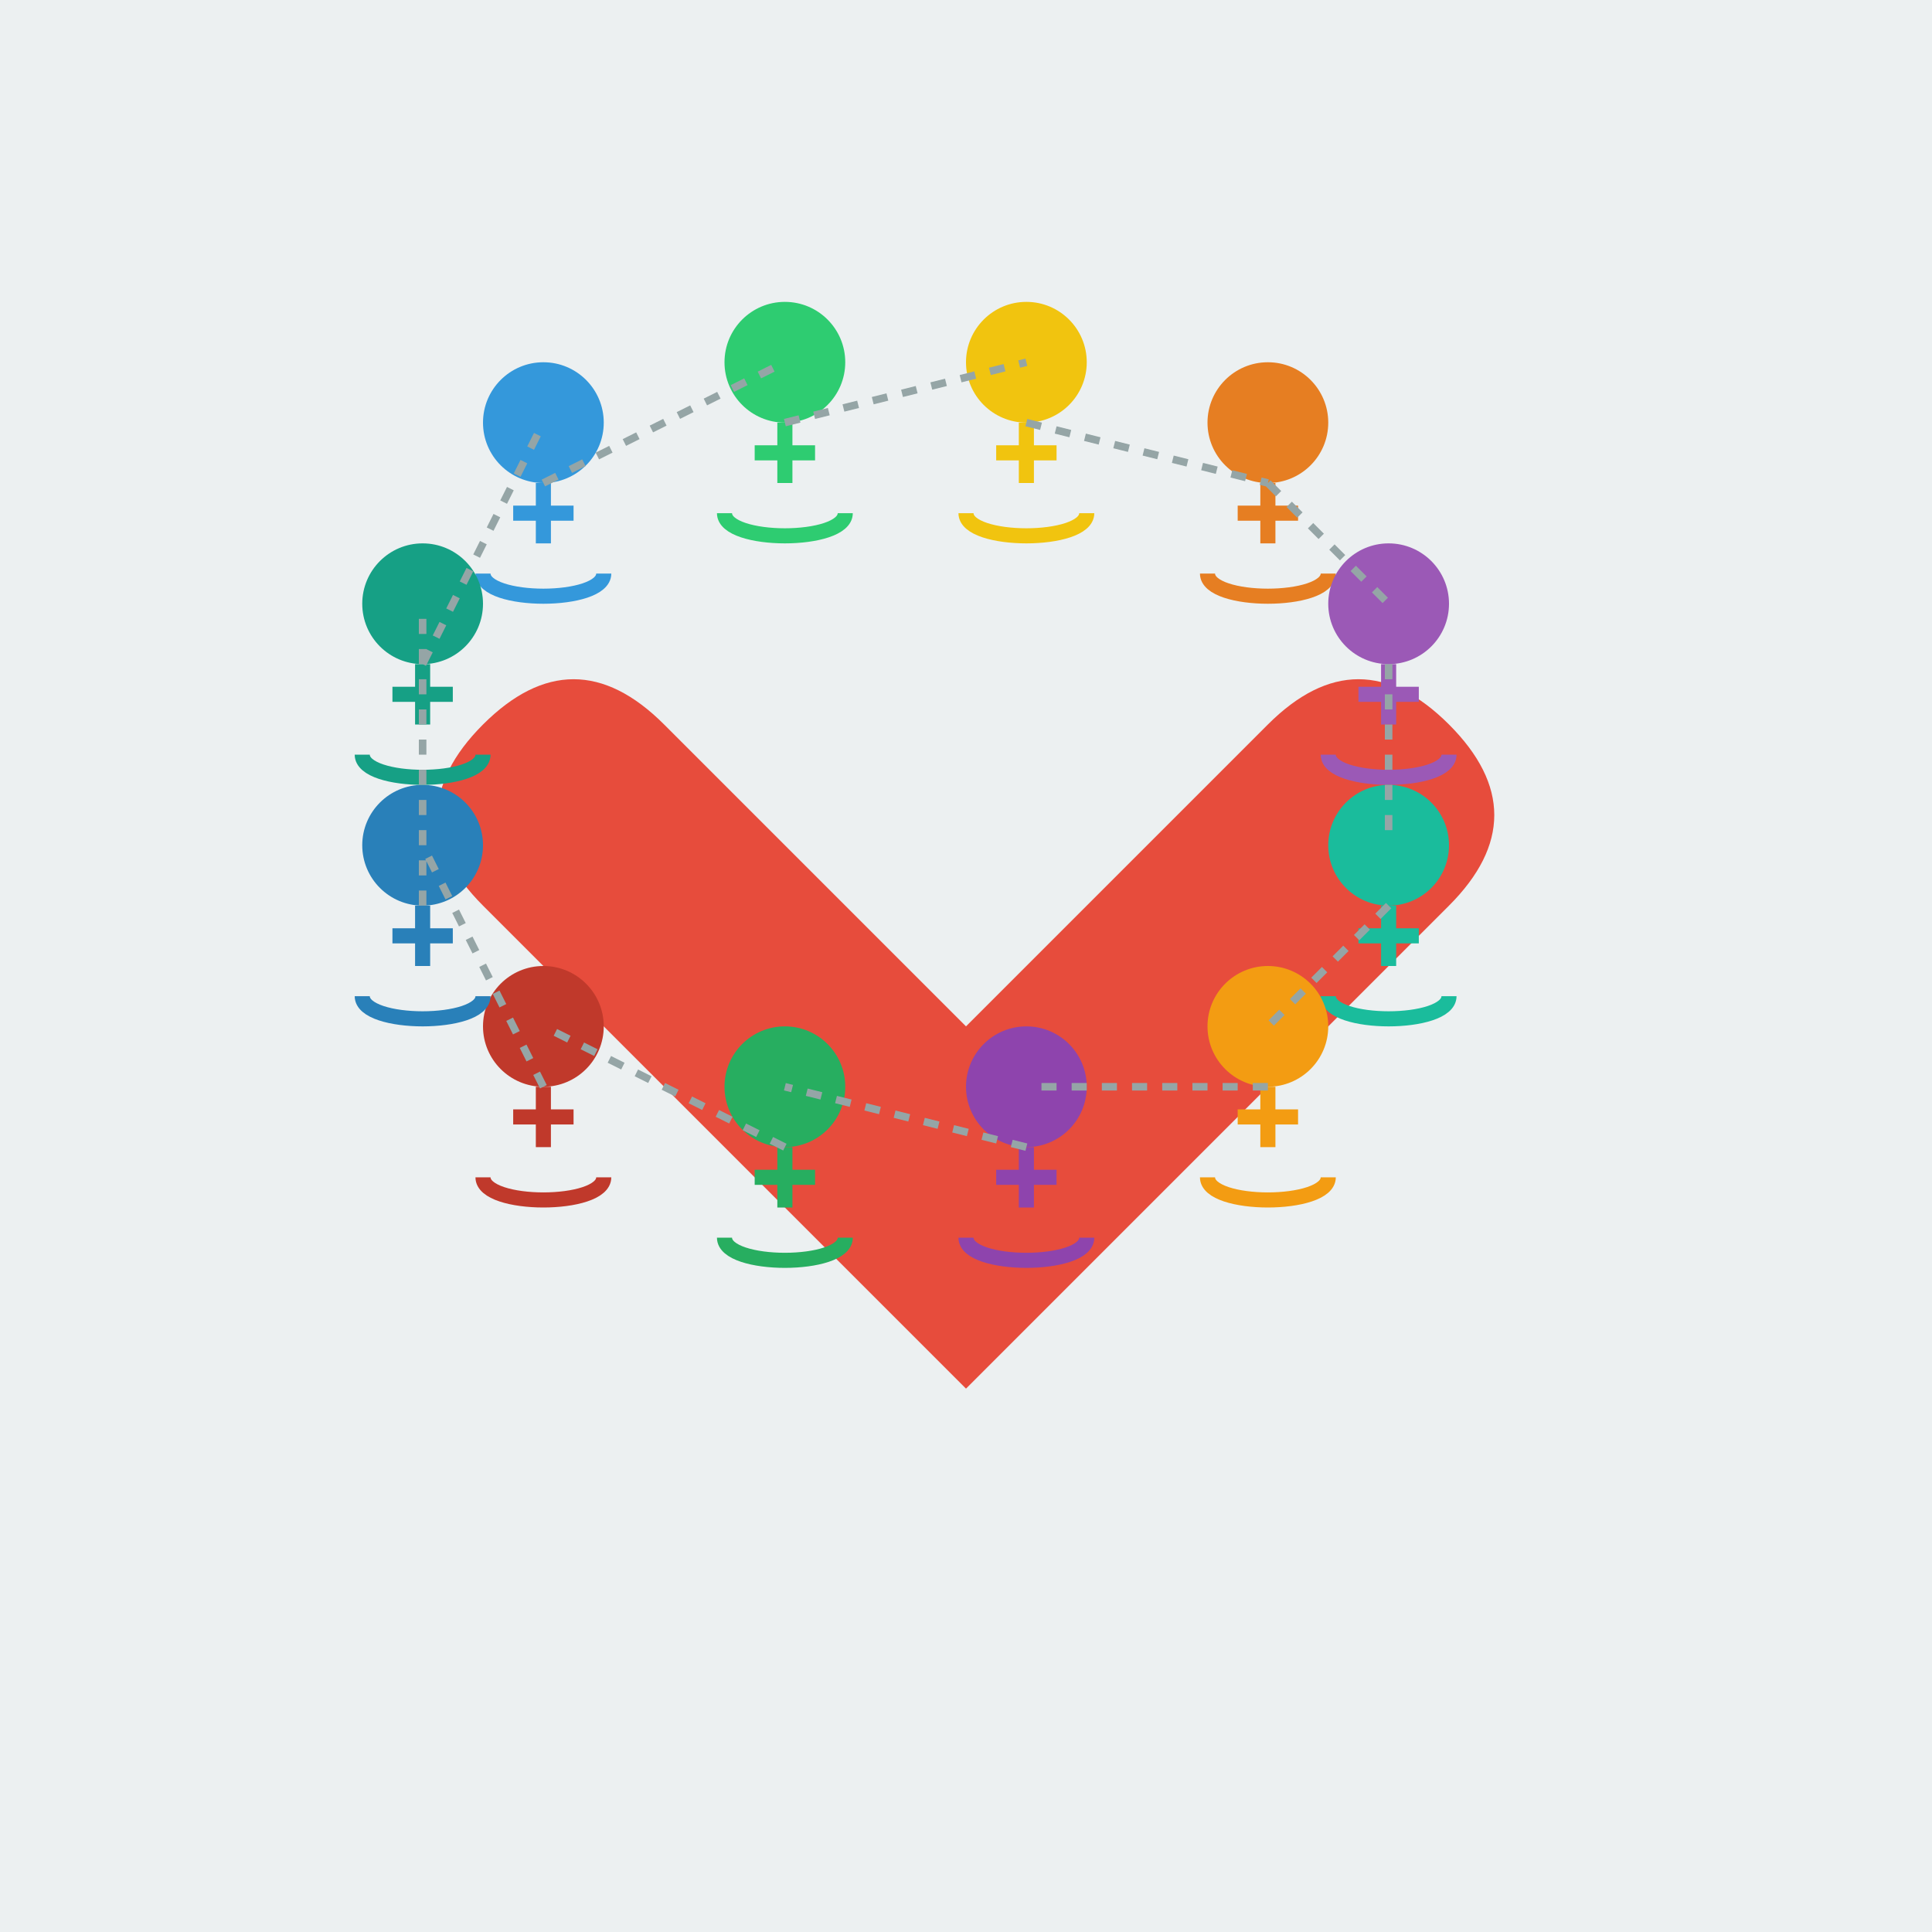 <svg xmlns="http://www.w3.org/2000/svg" viewBox="0 0 512 512">
  <rect width="512" height="512" fill="#ecf0f1"/>
  
  <!-- Hands forming a heart -->
  <path d="M176 192c-16-16-32-16-48 0s-16 32 0 48l128 128 128-128c16-16 16-32 0-48s-32-16-48 0l-80 80-80-80z" fill="#e74c3c"/>
  
  <!-- People icons in a circle -->
  <circle cx="144" cy="112" r="16" fill="#3498db"/>
  <path d="M144 128v16M136 136h16M128 152c0 8 32 8 32 0" stroke="#3498db" stroke-width="4" fill="none"/>
  
  <circle cx="208" cy="96" r="16" fill="#2ecc71"/>
  <path d="M208 112v16M200 120h16M192 136c0 8 32 8 32 0" stroke="#2ecc71" stroke-width="4" fill="none"/>
  
  <circle cx="272" cy="96" r="16" fill="#f1c40f"/>
  <path d="M272 112v16M264 120h16M256 136c0 8 32 8 32 0" stroke="#f1c40f" stroke-width="4" fill="none"/>
  
  <circle cx="336" cy="112" r="16" fill="#e67e22"/>
  <path d="M336 128v16M328 136h16M320 152c0 8 32 8 32 0" stroke="#e67e22" stroke-width="4" fill="none"/>
  
  <circle cx="368" cy="160" r="16" fill="#9b59b6"/>
  <path d="M368 176v16M360 184h16M352 200c0 8 32 8 32 0" stroke="#9b59b6" stroke-width="4" fill="none"/>
  
  <circle cx="368" cy="224" r="16" fill="#1abc9c"/>
  <path d="M368 240v16M360 248h16M352 264c0 8 32 8 32 0" stroke="#1abc9c" stroke-width="4" fill="none"/>
  
  <circle cx="336" cy="272" r="16" fill="#f39c12"/>
  <path d="M336 288v16M328 296h16M320 312c0 8 32 8 32 0" stroke="#f39c12" stroke-width="4" fill="none"/>
  
  <circle cx="272" cy="288" r="16" fill="#8e44ad"/>
  <path d="M272 304v16M264 312h16M256 328c0 8 32 8 32 0" stroke="#8e44ad" stroke-width="4" fill="none"/>
  
  <circle cx="208" cy="288" r="16" fill="#27ae60"/>
  <path d="M208 304v16M200 312h16M192 328c0 8 32 8 32 0" stroke="#27ae60" stroke-width="4" fill="none"/>
  
  <circle cx="144" cy="272" r="16" fill="#c0392b"/>
  <path d="M144 288v16M136 296h16M128 312c0 8 32 8 32 0" stroke="#c0392b" stroke-width="4" fill="none"/>
  
  <circle cx="112" cy="224" r="16" fill="#2980b9"/>
  <path d="M112 240v16M104 248h16M96 264c0 8 32 8 32 0" stroke="#2980b9" stroke-width="4" fill="none"/>
  
  <circle cx="112" cy="160" r="16" fill="#16a085"/>
  <path d="M112 176v16M104 184h16M96 200c0 8 32 8 32 0" stroke="#16a085" stroke-width="4" fill="none"/>
  
  <!-- Connection lines -->
  <path d="M144 128l64-32M208 112l64-16M272 112l64 16M336 128l32 32M368 176l0 48M368 240l-32 32M336 288l-64 0M272 304l-64-16M208 304l-64-32M144 288l-32-64M112 240l0-80M112 176l32-64" stroke="#95a5a6" stroke-width="2" stroke-dasharray="4 4" fill="none"/>
</svg>